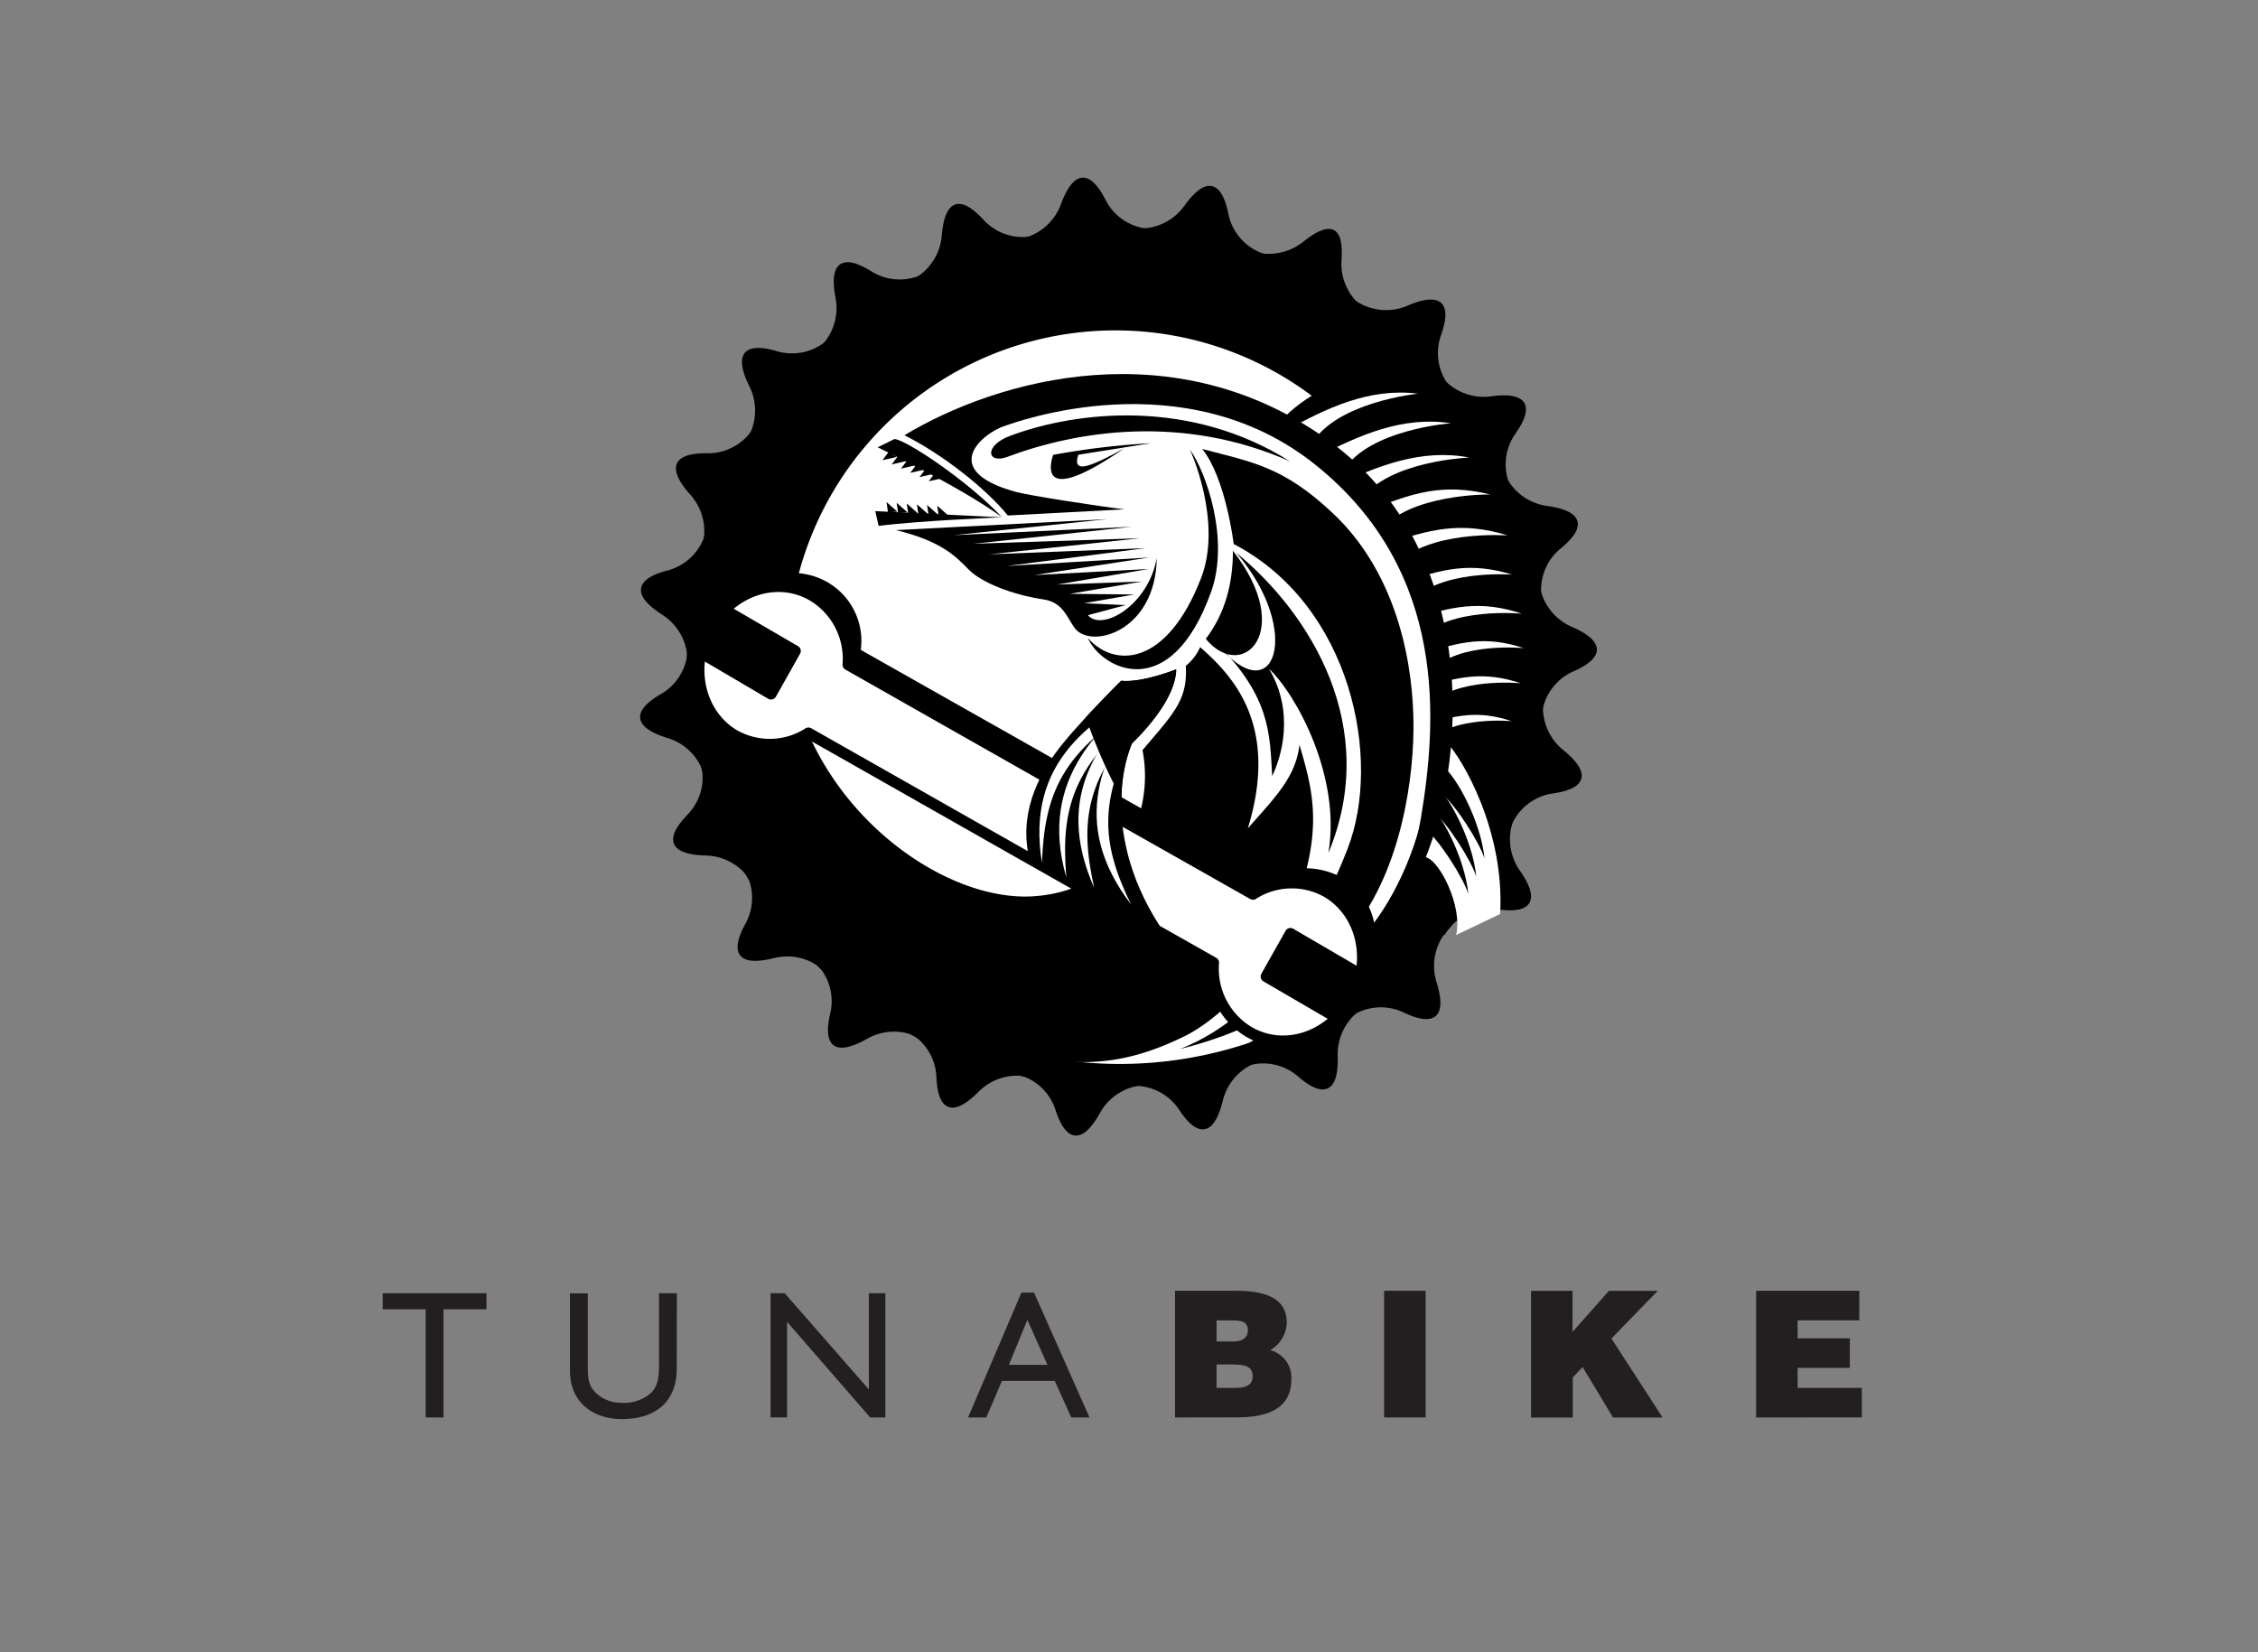 <svg id="Layer_1" data-name="Layer 1" xmlns="http://www.w3.org/2000/svg" viewBox="0 0 410 300"><rect x="0" y="0" width="410" height="300" fill="#808080" stroke="none"/><defs><style>.cls-1{fill:#231f20;}.cls-2,.cls-5{fill:#fff;}.cls-3,.cls-4,.cls-5{stroke:#000;}.cls-3{stroke-width:0.5px;}.cls-4{fill:none;stroke-width:2.73px;}.cls-5{stroke-linejoin:round;stroke-width:2.03px;}</style></defs><title>identities</title><path class="cls-1" d="M88.33,237.73h-7.8v19.64H77.29V237.73h-7.8v-2.91H88.33Z"/><path class="cls-1" d="M122.88,248.51c0,5.52-3.31,9.16-10,9.16-4.76,0-9.39-2.68-9.39-8.83v-14h3.24v13.32c0,2.55.33,3.6,1.36,4.63a6.58,6.58,0,0,0,4.86,1.92,7.37,7.37,0,0,0,5.29-1.82c1.16-1.16,1.42-2.81,1.42-4.93V234.82h3.24Z"/><path class="cls-1" d="M160.76,257.37H158L142.91,240v17.36h-3V234.82h2.58l15.27,17.46V234.82h3Z"/><path class="cls-1" d="M197.83,257.37h-3.31l-3-6.64h-9.59l-2.84,6.64h-3.31l9.69-22.68h2.28Zm-14.64-9.55h7l-3.64-8.17Z"/><path class="cls-1" d="M213.36,257.37v-23h11c5.17,0,9.29,1.21,9.29,5.78a6,6,0,0,1-3,5,5.14,5.14,0,0,1,3.83,5.27c0,5.14-3.93,6.93-9.9,6.93Zm7.54-17.63v3.83H224c1.5,0,2.59-.67,2.59-2,0-1.79-1.47-1.82-3.06-1.82Zm0,8V252h3.29c1.85,0,3.26-.38,3.26-2.11,0-2-1.76-2.14-4.15-2.14Z"/><path class="cls-1" d="M251.32,257.37v-23h7.54v23Z"/><path class="cls-1" d="M278,234.38h7.54v7.44l6.61-7.44H301l-8.4,8.66,9.29,14.34h-9l-5.52-9.16-1.79,1.88v7.28H278Z"/><path class="cls-1" d="M318.87,257.37v-23h18.74v5.37H326.41V243h9.48v5.36h-9.48V252h11.65v5.36Z"/><path class="cls-2" d="M228.09,186.07A71,71,0,1,0,136.7,144.4a71,71,0,0,0,91.39,41.67Z"/><path d="M260.44,67.7a77.73,77.73,0,1,1-109.75-6.13A77.73,77.73,0,0,1,260.44,67.7Zm-105.28-.95a70.74,70.74,0,1,0,99.89,5.58,70.74,70.74,0,0,0-99.89-5.58Z"/><path d="M263.42,167.92a10.14,10.14,0,0,0-2.78,10.61c1.8,5.9-.16,7.7-5.64,5.09a9.92,9.92,0,0,0-10.89,1.56"/><path d="M248.17,182.39a10.14,10.14,0,0,0-5.52,9.48c.16,6.16-2.22,7.37-6.79,3.39A9.92,9.92,0,0,0,225,193.85"/><path d="M229.61,192.25a10.14,10.14,0,0,0-7.85,7.66c-1.5,6-4.12,6.51-7.45,1.45a9.92,9.92,0,0,0-10.13-4.28"/><path d="M209.08,196.78a10.13,10.13,0,0,0-9.62,5.27c-3,5.36-5.71,5.17-7.57-.6a9.92,9.92,0,0,0-8.61-6.84"/><path d="M188.09,195.65a10.13,10.13,0,0,0-10.68,2.5c-4.37,4.35-6.88,3.45-7.13-2.61a9.92,9.92,0,0,0-6.47-8.9"/><path d="M168.17,188.93a10.13,10.13,0,0,0-11-.45c-5.38,3-7.56,1.48-6.17-4.43a9.92,9.92,0,0,0-3.85-10.3"/><path d="M150.78,177.12a10.14,10.14,0,0,0-10.44-3.37c-6,1.47-7.68-.6-4.76-5.92a9.92,9.92,0,0,0-.95-11"/><path d="M137.18,161.08a10.13,10.13,0,0,0-9.15-6c-6.16-.19-7.24-2.63-3-7a9.92,9.92,0,0,0,2-10.81"/><path d="M128.38,142a10.13,10.13,0,0,0-7.2-8.27c-5.89-1.84-6.27-4.48-1-7.52a9.92,9.92,0,0,0,4.85-9.87"/><path d="M125,121.24a10.14,10.14,0,0,0-4.72-9.9c-5.18-3.35-4.84-6,1-7.52a9.92,9.92,0,0,0,7.31-8.21"/><path d="M127.34,100.35a10.13,10.13,0,0,0-1.9-10.8c-4.09-4.61-3.06-7.07,3-7a9.92,9.92,0,0,0,9.25-6"/><path d="M135.17,80.84a10.14,10.14,0,0,0,1.07-10.92c-2.71-5.54-1.05-7.63,4.77-5.91a9.92,9.92,0,0,0,10.5-3.26"/><path d="M147.94,64.14a10.13,10.13,0,0,0,4-10.23c-1.13-6.06,1-7.63,6.17-4.42a9.92,9.92,0,0,0,11-.33"/><path d="M164.71,51.47a10.13,10.13,0,0,0,6.55-8.8c.54-6.14,3-7.08,7.13-2.6a9.92,9.92,0,0,0,10.68,2.63"/><path d="M184.27,43.76A10.13,10.13,0,0,0,192.94,37c2.17-5.77,4.82-6,7.57-.6a9.92,9.92,0,0,0,9.58,5.4"/><path d="M205.18,41.57a10.13,10.13,0,0,0,10.15-4.16c3.64-5,6.26-4.49,7.46,1.45a9.92,9.92,0,0,0,7.79,7.77"/><path d="M225.91,45.06a10.13,10.13,0,0,0,10.89-1.29c4.84-3.83,7.23-2.65,6.79,3.39A9.92,9.92,0,0,0,249,56.74"/><path d="M244.95,54a10.14,10.14,0,0,0,10.84,1.68c5.68-2.39,7.68-.62,5.63,5.09a9.93,9.93,0,0,0,2.66,10.67"/><path d="M260.9,67.67a10.14,10.14,0,0,0,10,4.52c6.11-.78,7.56,1.46,4.06,6.41a9.92,9.92,0,0,0-.29,11"/><path d="M272.6,85.13a10.13,10.13,0,0,0,8.42,7c6.1.89,6.89,3.43,2.2,7.27A9.92,9.92,0,0,0,280,109.95"/><path d="M279.2,105.09a10.13,10.13,0,0,0,6.22,9c5.64,2.49,5.72,5.15.17,7.59a9.92,9.92,0,0,0-5.93,9.27"/><path d="M280.21,126.09a10.13,10.13,0,0,0,3.58,10.37c4.77,3.91,4.14,6.5-1.87,7.36a9.93,9.93,0,0,0-8.19,7.34"/><path d="M275.28,147.32a10.13,10.13,0,0,0,.56,11c3.5,5.08,2.17,7.39-3.84,6.55a9.92,9.92,0,0,0-9.91,4.78"/><path d="M260.44,67.7a77.73,77.73,0,1,1-109.75-6.13A77.73,77.73,0,0,1,260.44,67.7Zm-97.57,7.43a59.5,59.5,0,1,0,84,4.69,59.5,59.5,0,0,0-84-4.69Z"/><path class="cls-3" d="M263.42,167.92a10.14,10.14,0,0,0-2.78,10.61c1.8,5.9-.16,7.7-5.64,5.09a9.92,9.92,0,0,0-10.89,1.56"/><path class="cls-3" d="M248.17,182.39a10.14,10.14,0,0,0-5.52,9.48c.16,6.16-2.22,7.37-6.79,3.39A9.92,9.92,0,0,0,225,193.85"/><path class="cls-3" d="M229.61,192.25a10.14,10.14,0,0,0-7.85,7.66c-1.5,6-4.12,6.51-7.45,1.45a9.92,9.92,0,0,0-10.13-4.28"/><path class="cls-3" d="M209.08,196.78a10.13,10.13,0,0,0-9.62,5.27c-3,5.36-5.71,5.17-7.57-.6a9.92,9.92,0,0,0-8.61-6.84"/><path class="cls-3" d="M188.09,195.65a10.13,10.13,0,0,0-10.68,2.5c-4.37,4.35-6.88,3.45-7.13-2.61a9.92,9.92,0,0,0-6.47-8.9"/><path class="cls-3" d="M168.17,188.93a10.13,10.13,0,0,0-11-.45c-5.38,3-7.56,1.48-6.17-4.43a9.92,9.92,0,0,0-3.85-10.3"/><path class="cls-3" d="M150.78,177.12a10.14,10.14,0,0,0-10.44-3.37c-6,1.47-7.68-.6-4.76-5.92a9.92,9.92,0,0,0-.95-11"/><path class="cls-3" d="M137.18,161.08a10.13,10.13,0,0,0-9.15-6c-6.16-.19-7.24-2.63-3-7a9.92,9.92,0,0,0,2-10.81"/><path class="cls-3" d="M128.38,142a10.13,10.13,0,0,0-7.2-8.27c-5.89-1.84-6.27-4.48-1-7.52a9.92,9.92,0,0,0,4.85-9.87"/><path class="cls-3" d="M125,121.24a10.14,10.14,0,0,0-4.72-9.9c-5.18-3.35-4.84-6,1-7.52a9.92,9.92,0,0,0,7.31-8.21"/><path class="cls-3" d="M127.34,100.35a10.13,10.13,0,0,0-1.9-10.8c-4.09-4.61-3.06-7.07,3-7a9.92,9.92,0,0,0,9.25-6"/><path class="cls-3" d="M135.17,80.84a10.14,10.14,0,0,0,1.07-10.92c-2.71-5.54-1.05-7.63,4.77-5.91a9.92,9.92,0,0,0,10.5-3.26"/><path class="cls-3" d="M147.94,64.14a10.13,10.13,0,0,0,4-10.23c-1.13-6.06,1-7.63,6.17-4.42a9.92,9.92,0,0,0,11-.33"/><path class="cls-3" d="M164.71,51.47a10.13,10.13,0,0,0,6.55-8.8c.54-6.14,3-7.08,7.13-2.6a9.92,9.92,0,0,0,10.68,2.63"/><path class="cls-3" d="M184.27,43.76A10.13,10.13,0,0,0,192.94,37c2.17-5.77,4.82-6,7.57-.6a9.92,9.92,0,0,0,9.58,5.4"/><path class="cls-3" d="M205.18,41.57a10.13,10.13,0,0,0,10.15-4.16c3.64-5,6.26-4.49,7.46,1.45a9.92,9.92,0,0,0,7.79,7.77"/><path class="cls-3" d="M244.95,54a10.14,10.14,0,0,0,10.84,1.68c5.68-2.39,7.68-.62,5.63,5.09a9.93,9.93,0,0,0,2.66,10.67"/><path class="cls-3" d="M260.9,67.67a10.14,10.14,0,0,0,10,4.52c6.11-.78,7.56,1.46,4.06,6.41a9.92,9.92,0,0,0-.29,11"/><path class="cls-3" d="M272.6,85.13a10.13,10.13,0,0,0,8.42,7c6.1.89,6.89,3.43,2.2,7.27A9.92,9.92,0,0,0,280,109.95"/><path class="cls-3" d="M279.2,105.09a10.13,10.13,0,0,0,6.22,9c5.64,2.49,5.72,5.15.17,7.59a9.92,9.92,0,0,0-5.93,9.27"/><path class="cls-3" d="M280.21,126.09a10.13,10.13,0,0,0,3.58,10.37c4.77,3.91,4.14,6.5-1.87,7.36a9.93,9.93,0,0,0-8.19,7.34"/><path class="cls-3" d="M275.28,147.32a10.13,10.13,0,0,0,.56,11c3.5,5.08,2.17,7.39-3.84,6.55a9.92,9.92,0,0,0-9.91,4.78"/><polygon class="cls-2" points="228.21 190.83 210.14 195.03 192.43 194.38 173.13 188.49 178.32 180 201.61 185.85 221.76 179.41 227.7 185.56 237.79 187.25 228.21 190.83 228.21 190.83"/><path class="cls-4" d="M229.64,189.79a75.18,75.18,0,1,0-96.75-44.11,75.19,75.19,0,0,0,96.75,44.11Z"/><path d="M277.2,134.68s-9.32,28.95-21.08,37.71L252,165.21l5.86-10.92,3.53-19.75,16.22-.73-.4.88Z"/><path class="cls-2" d="M262.68,134.77c2.76,2.85,10.58,16,9.71,31.18l-8,3.83c1.26-5.08-3-13.68-5.59-14.16"/><path d="M262.08,139.25c2.29,1.65,6.8,9.8,7.48,16.66-.91-3-5.38-9.91-7.74-11.75"/><path d="M260.58,142.53c2.29,1.65,6.8,9.8,7.48,16.66-.91-3-5.38-9.91-7.74-11.75"/><path d="M259.14,145.68c2.29,1.65,6.8,9.8,7.48,16.66-.91-3-5.38-9.91-7.74-11.75"/><path d="M233.31,75.65c4.23-4.25,12.27-8.71,23-8.59,0,0,32,24.66,19.49,70.33-6.3-3.23-13.8-.8-13.85-3.31-.65-32.26-14.52-49.87-28.62-58.43Z"/><path class="cls-2" d="M233.12,78.39c7.82-4.38,15.56-8,24.34-6.91,0,0-14.72,1.5-19.2,9l-5.14-2.08Z"/><path class="cls-2" d="M238.94,83.09c7.94-4.16,15.78-7.57,24.52-6.24,0,0-14.76,1.09-19.44,8.46l-5.08-2.22Z"/><path class="cls-2" d="M242.06,88.41c8.09-3.87,16.05-7,24.74-5.33,0,0-14.79.55-19.74,7.74l-5-2.41Z"/><path class="cls-2" d="M248.17,92.88c8.28-3.45,13.83-5.19,22.42-3.1,0,0-14.79-.21-20.11,6.71l-2.31-3.61Z"/><path class="cls-2" d="M251.21,99c8.47-3,14.11-4.37,22.57-1.78,0,0-14.76-1.08-20.47,5.52L251.21,99Z"/><path class="cls-2" d="M254.26,105.93c7.62-2.66,12.7-3.93,20.31-1.6,0,0-13.28-1-18.42,5l-1.89-3.37Z"/><path class="cls-2" d="M256,112.54c7.68-2.47,12.79-3.62,20.34-1.11,0,0-13.25-1.29-18.53,4.52L256,112.54Z"/><path class="cls-2" d="M258.37,118.68c6.91-2.22,11.51-3.26,18.31-1,0,0-11.93-1.17-16.68,4.07l-1.62-3.07Z"/><path class="cls-2" d="M257.84,125.06c6.91-2.22,11.51-3.26,18.31-1,0,0-11.93-1.17-16.68,4.07l-1.62-3.07Z"/><path class="cls-2" d="M258,131.84c6.22-2,10.36-2.94,16.48-.9,0,0-10.73-1-15,3.66L258,131.84Z"/><path class="cls-2" d="M260.3,135.54s-.54,20.94-13.4,35.2L244,162l-4.5-2.32,11.11-23.8,9.69-.35Z"/><path d="M183,93.6c-4.25-5.2-12.23-11.31-18.78-14.57,17-10.24,49.1-19.2,77,.94s25.32,59.25,16.61,78.2c-5.09,11.07-14.79,24.69-35.46,33.62,16-7.8,32.65-25.54,35.59-43s5.08-44.83-18.91-64.24-54.93-7.76-56.55-7.24c-4.12,1.3-12.27,8.11,1.94,12,2.43.67,15.29,2.65,19.74,3.17"/><path d="M181.92,93.89c-6.06-6.47-17.22-13.94-19.49-14.18l-3.07,1.51s14.59,6.92,22.56,12.67Z"/><path d="M181.81,93.93l-22.88-1.12.61,2.68c7.27-.95,22.27-1.55,22.27-1.55Z"/><path d="M216.09,81.66c2.93,4.12,7.22,16.33,3.82,25.8-7.42,20.65-19.93,14-22.4,8.37,4.83,5.47,14.31,5.25,20.57-10.84,4-10.34-2-23.33-2-23.33Z"/><path d="M223.87,100c0,5.82-1.35,11.3-4.93,16,6.65,8.06,16.34-1.38,4.93-16Z"/><path d="M220.82,116.68c9.89,9.92,9.73,16.47,10.18,24.24,1.68-3.5,4.13-11.58-.59-19.51,5,4.73,13.15,19.69,10.79,33.48,9.5-22.82-3.15-43.37-16.7-54.51,12.25,14.26,6.9,29.5-3.67,16.3Z"/><path d="M256.71,68.49c-11.42-13.68-39.31-16.6-52.31-15.38s-45.62,8.65-58.38,43c-14.07,37.94,19.8,68.16,41.75,66.62,16.78-1.18,21.78-16,19.68-26.52,5.72-6.75,8.23-9.14,7.86-15.31a9.09,9.09,0,0,0,2.61-3.4c5.79,5.11,14.45,14,8.66,32.9,5.11-5.79,8.65-9.3,9.38-15.15,2.46,8.54,5.16,16.88-3.15,34.4-2.83,6-10.65,15.05-17.81,18.54-12.26,6-21,5.61-35.08,2.19-7.47-1.82-36.1-12.22-48.85-48.93s11.59-69.58,19.47-76.4S178.85,38,222,45.94c22.15,4.09,34.74,22.55,34.74,22.55Z"/><path d="M183,82.92c12.45-4.65,31.64-7.82,51.25.86-18.1-11.43-38.65-9.2-50.85-4.64-4.79,1.79-4.23,5.22-.4,3.79Z"/><path d="M209,80.47a140.41,140.41,0,0,0-17.77,2.12c-1.1,3.36-1.07,8.44,12.9-1.18-6,3.28-9.53,4.82-8.33,1.16l13.2-2.1Z"/><path d="M162.54,96.22c8.37,2,11,4.8,13.36,7.2s7.95,4.58,13.67,5.44c3.47.52,4.21,3.36,5.58,5.19,2.91,3.89,14.69.69,14.89-12.72-1.53,8.57-9.91,13.4-12.5,10.37l6.84-1.83-7.52-.34,9.11-1.59-11.69-.12,13.11-2.23-15.44.55,16.65-2.83-20.81,1.11,20.88-3.19-25.86,1.54L208,99.53l-28.32,1.12L207,97.73l-30.19,1,28.68-3.08-32.3,1.52,27.9-2.91-38.55,2Z"/><polyline points="161.36 82.05 160.23 83.56 162.8 82.97"/><polyline points="163.04 82.81 161.91 84.33 164.48 83.73"/><polyline points="164.73 83.58 163.59 85.09 166.16 84.5"/><polyline points="166.41 84.35 165.28 85.86 167.84 85.26"/><polyline points="168.09 85.11 166.96 86.63 169.52 86.03"/><polyline points="169.77 85.88 168.64 87.39 171.2 86.8"/><polyline points="161.24 93.03 160.97 91.16 162.94 92.91"/><polyline points="163.08 93.16 162.81 91.29 164.78 93.04"/><polyline points="164.92 93.29 164.65 91.42 166.62 93.18"/><polyline points="166.76 93.43 166.5 91.56 168.46 93.31"/><polyline points="168.61 93.56 168.34 91.69 170.31 93.44"/><polyline points="170.45 93.69 170.18 91.82 172.15 93.58"/><path d="M214.36,190.43c12.05-4.75,22.72-16.76,30.33-36.32,6.31-16.19.72-44.17-20.68-55.33,0,0-1.44-12-5.72-17.26,9.14,2.4,14.77,3.21,23.79,11.73,10.49,9.9,14.25,24.51,14.56,37,.27,11-2.32,27.55-10.71,38.2s-13.39,17.38-31.56,22Z"/><path d="M188.7,152.85,148.33,130a14.12,14.12,0,0,1-13.84.18c-5.07-3-7.13-9-5.58-14.66L141.69,123l4.88-7.52L133.71,108c4.7-4.2,11.41-5.29,16.64-2.23A12.31,12.31,0,0,1,156.3,118l40.23,22.75,33.35,18.8a14.13,14.13,0,0,1,13.84-.18c5.07,3,7.13,9,5.58,14.66l-12.78-7.43-4.88,7.52,12.86,7.46c-4.7,4.2-11.41,5.29-16.64,2.23a12.31,12.31,0,0,1-5.94-12.29L188.7,152.85Z"/><path class="cls-5" d="M187.13,156l-40.33-22.89a13.06,13.06,0,0,1-13.45.38c-5.07-3-7.36-9.1-6.13-15L140,126l4.39-7.8-12.86-7.49c4.37-4.38,10.84-5.6,16.07-2.53A13.35,13.35,0,0,1,154,120.69l40.19,22.81,33.32,18.85a13.07,13.07,0,0,1,13.45-.38c5.07,3,7.36,9.1,6.13,15l-12.78-7.46-4.39,7.8,12.86,7.49c-4.37,4.38-10.84,5.6-16.07,2.53a13.35,13.35,0,0,1-6.37-12.54L187.13,156Z"/><path d="M213.59,121.53s-6.17,2.49-10,2.08c0,0-8.61,8.47-12,13.21-2.94,4.13-6.79,11-4.58,19.54,8.22,4.81,24.63,13.35,24.63,13.35-12.54-18-6.88-33.33-6.17-34.68,5.14-5.07,8-9.83,8.05-13.5Z"/><path class="cls-2" d="M212.68,122.24c-12.92,8.51-24.26,19.13-19.06,37.06-1-12.08.84-20.73,15.31-31.33"/><path class="cls-2" d="M211.29,123.32c-11.66,10.17-20.17,20.83-12.61,37.89-2.62-11.84-2-20.65,11-33.1"/><path class="cls-2" d="M208.86,124.43c-9,12.59-14.8,24.93-3.5,39.78-5.29-10.91-6.68-19.64,3-34.74"/><path class="cls-2" d="M211.89,123.31c-13.85,6.91-25.71,14.95-22.69,33.37.44-12.12,3.31-20.48,18.94-29.28"/><path d="M203.66,144.94a26.73,26.73,0,0,1,1.88-9.92c5.14-5.07,8-9.83,8.05-13.5,0,0-6.17,2.49-10,2.08,0,0-3.18,3.13-6.43,6.65a94.76,94.76,0,0,0,6.46,14.69Z"/><polygon points="248.93 177.63 244.6 175.79 240.41 179.17 245.29 181.53 248.93 177.63 248.93 177.63"/><polyline points="125.78 117.29 128.53 115.54 130.73 116.9 127.97 117.93"/></svg>